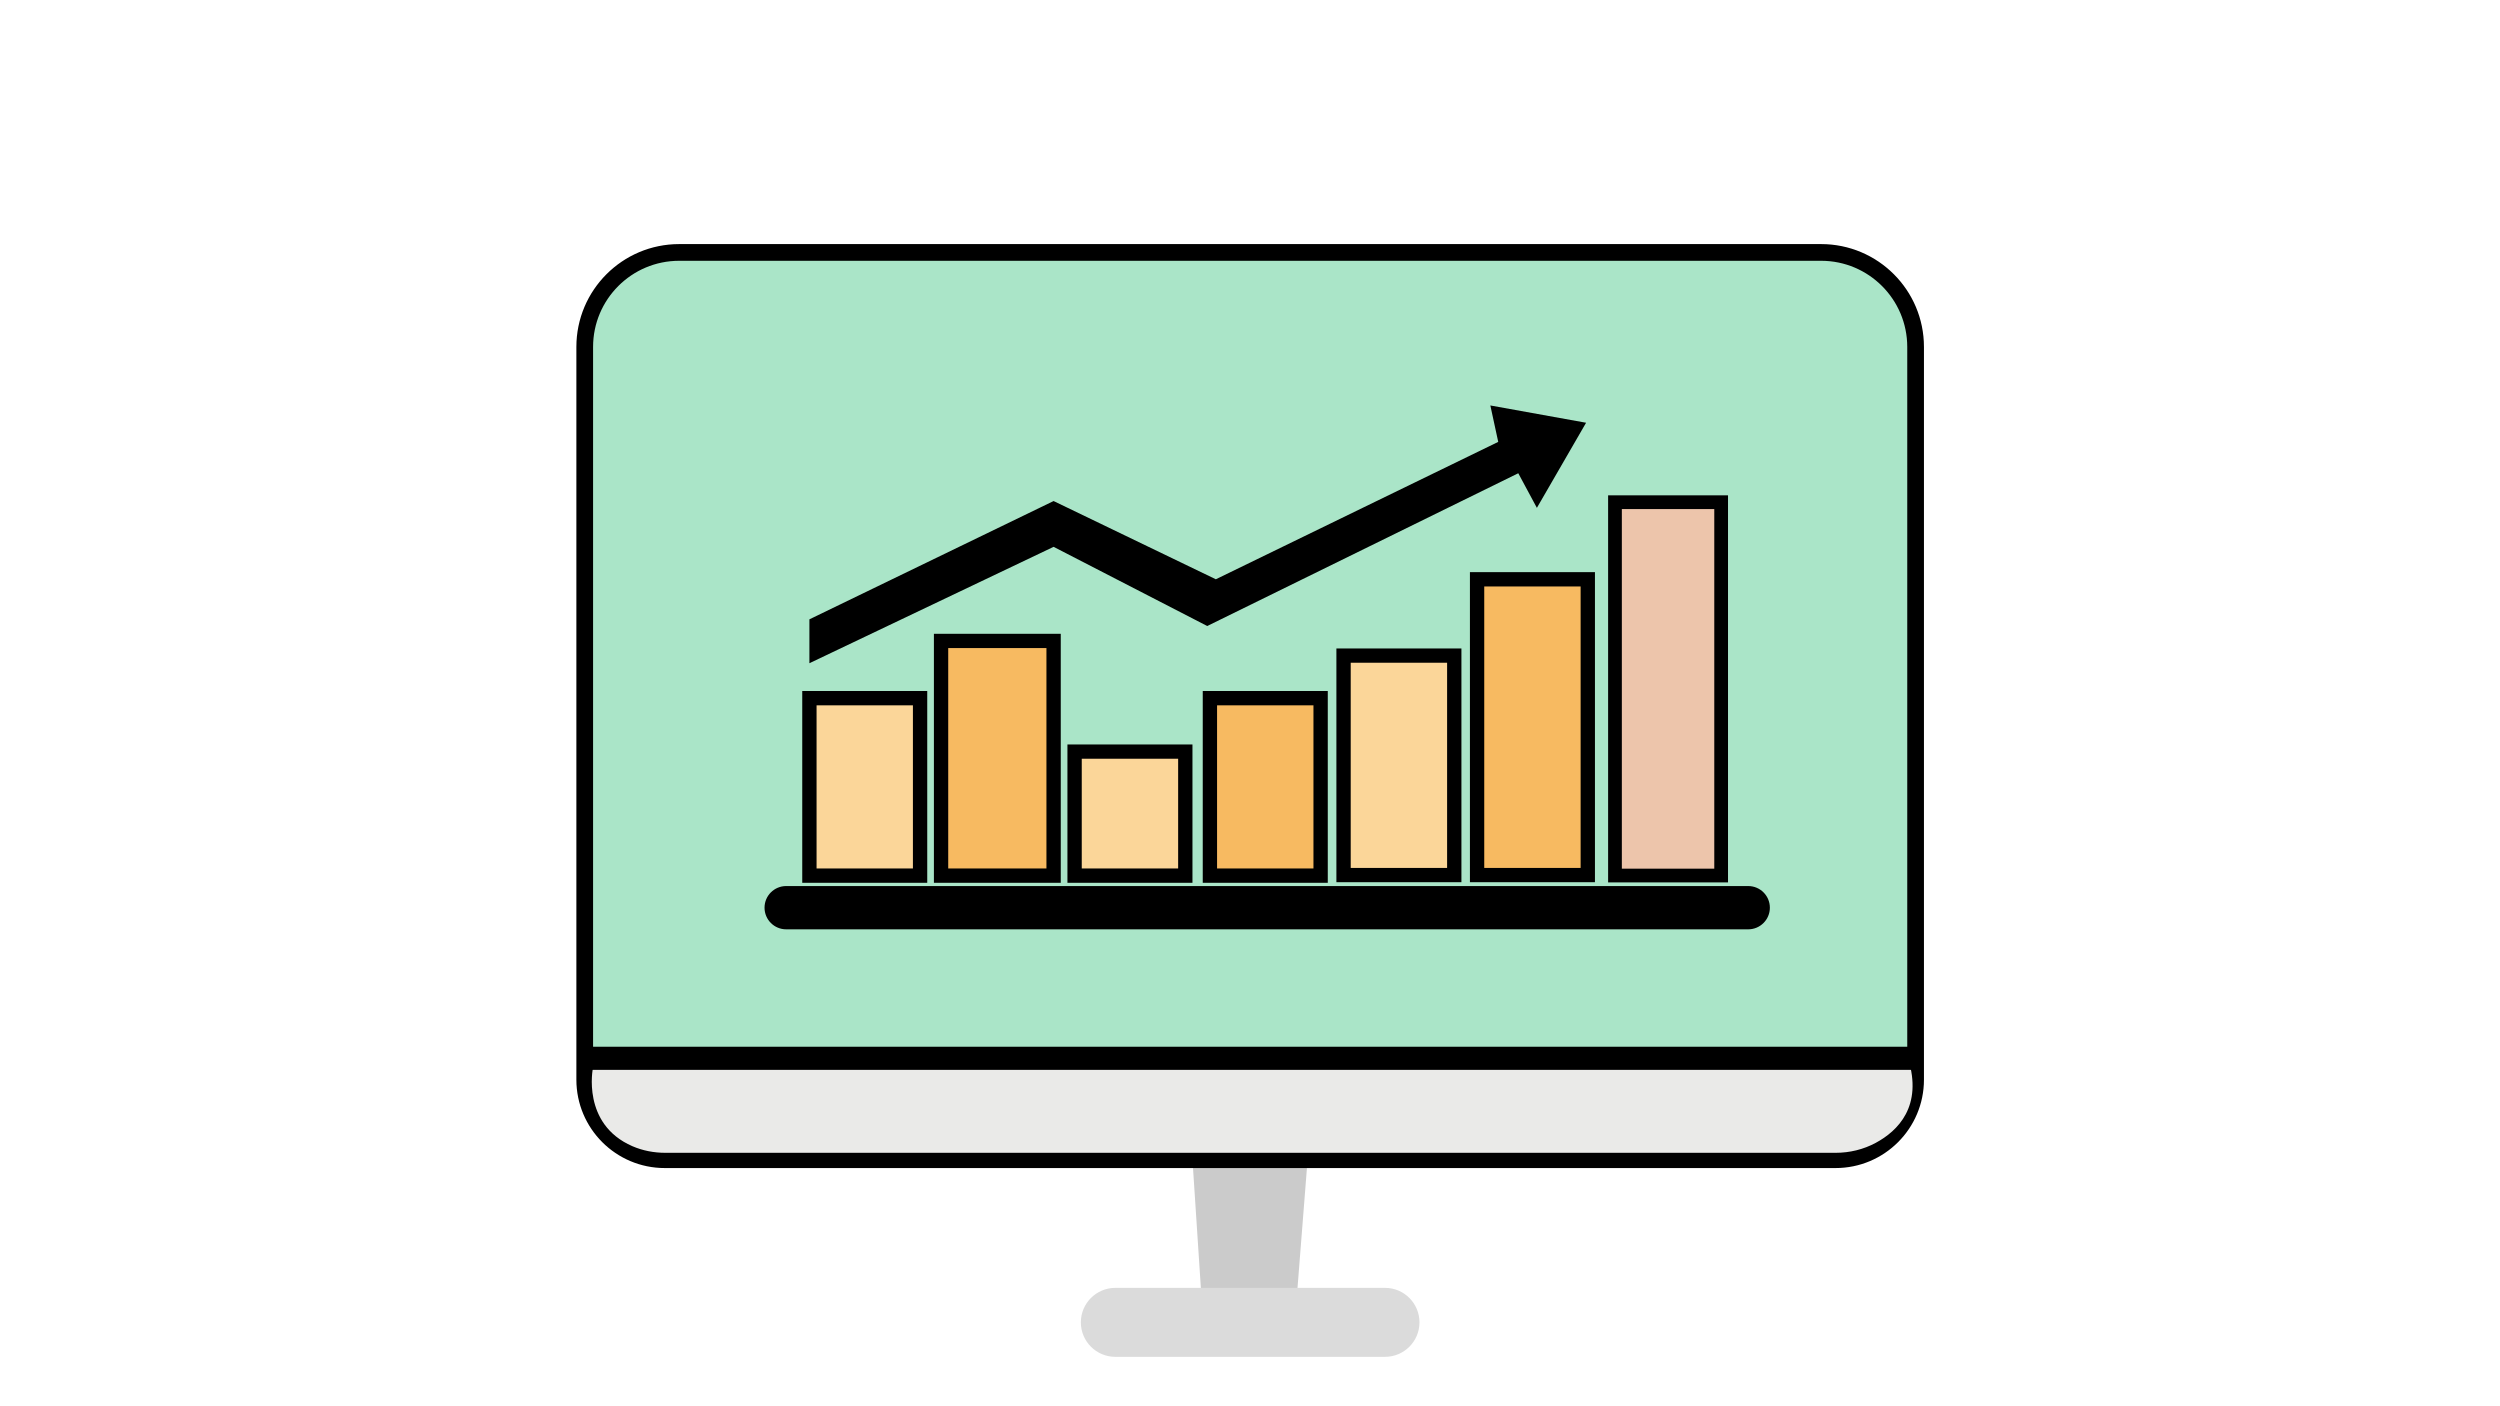 <svg xmlns="http://www.w3.org/2000/svg" xmlns:xlink="http://www.w3.org/1999/xlink" viewBox="0 0 1920 1080" width="1920" height="1080" style="width: 100%; height: 100%; transform: translate3d(0px, 0px, 0px);" preserveAspectRatio="xMidYMid meet"><rect x="0" y="0" width="1920" height="1080" fill="#808080" stroke="none"/><defs><clipPath id="__lottie_element_2"><rect width="1920" height="1080" x="0" y="0"></rect></clipPath><clipPath id="__lottie_element_4"><path fill="#ffffff" clip-rule="nonzero" d=" M586.821,-42.429 C586.821,-42.429 240.566,69.489 240.566,69.489 C240.566,69.489 125.186,57.433 125.186,57.433 C125.186,57.433 -88,85 -88,85 C-88,85 -53,257 -53,257 C-53,257 130.232,166.531 130.232,166.531 C130.232,166.531 248.361,209.526 248.361,209.526 C248.361,209.526 657.786,124.393 657.786,124.393 C657.786,124.393 586.821,-42.429 586.821,-42.429" fill-opacity="1"></path></clipPath><clipPath id="__lottie_element_7"><path fill="#ffffff" clip-rule="nonzero" d=" M0.968,-0.206 C0.968,-0.206 0.528,0.539 0.528,0.539 C0.528,0.539 0.304,0.263 0.304,0.263 C0.304,0.263 -0.099,0.879 -0.099,0.879 C-0.099,0.879 -0.099,1.234 -0.099,1.234 C-0.099,1.234 0.303,0.638 0.303,0.638 C0.303,0.638 0.515,1.017 0.515,1.017 C0.515,1.017 1.059,0.286 1.059,0.286 C1.059,0.286 0.968,-0.206 0.968,-0.206" fill-opacity="1"></path></clipPath></defs><g clip-path="url(#__lottie_element_2)"><g style="display: block;" transform="matrix(1,0,0,1,0,0)" opacity="1"><rect width="1920" height="1080" fill="#ffffff00"></rect></g><g style="display: block;" transform="matrix(0.987,0,0,0.987,416.13,161.564)" opacity="1"><g opacity="1" transform="matrix(1,0,0,1,551.16,789.958)"><path fill="rgb(203,203,203)" fill-opacity="1" d=" M35.352,67.404 C35.352,67.404 -37.12,67.404 -37.12,67.404 C-37.12,67.404 -45.958,-67.404 -45.958,-67.404 C-45.958,-67.404 45.958,-67.404 45.958,-67.404 C45.958,-67.404 35.352,67.404 35.352,67.404z"></path></g><g opacity="1" transform="matrix(1,0,0,1,551.16,865.25)"><path fill="rgb(219,219,219)" fill-opacity="1" d=" M104.91,26.835 C104.91,26.835 -104.91,26.835 -104.91,26.835 C-119.731,26.835 -131.745,14.821 -131.745,0 C-131.745,-14.821 -119.731,-26.835 -104.91,-26.835 C-104.91,-26.835 104.91,-26.835 104.91,-26.835 C119.73,-26.835 131.745,-14.821 131.745,0 C131.745,14.821 119.73,26.835 104.91,26.835z"></path></g><g opacity="1" transform="matrix(1,0,0,1,551.16,385.712)"><path fill="rgb(170,229,200)" fill-opacity="1" d=" M455.489,352.979 C455.489,352.979 -455.49,352.979 -455.49,352.979 C-489.896,352.979 -517.787,325.087 -517.787,290.681 C-517.787,290.681 -517.787,-279.446 -517.787,-279.446 C-517.787,-320.057 -484.866,-352.979 -444.256,-352.979 C-444.256,-352.979 444.255,-352.979 444.255,-352.979 C484.865,-352.979 517.787,-320.057 517.787,-279.446 C517.787,-279.446 517.787,290.681 517.787,290.681 C517.787,325.087 489.895,352.979 455.489,352.979z"></path><path stroke-linecap="butt" stroke-linejoin="miter" fill-opacity="0" stroke-miterlimit="10" stroke="rgb(0,0,0)" stroke-opacity="1" stroke-width="13" d=" M455.489,352.979 C455.489,352.979 -455.49,352.979 -455.49,352.979 C-489.896,352.979 -517.787,325.087 -517.787,290.681 C-517.787,290.681 -517.787,-279.446 -517.787,-279.446 C-517.787,-320.057 -484.866,-352.979 -444.256,-352.979 C-444.256,-352.979 444.255,-352.979 444.255,-352.979 C484.865,-352.979 517.787,-320.057 517.787,-279.446 C517.787,-279.446 517.787,290.681 517.787,290.681 C517.787,325.087 489.895,352.979 455.489,352.979z"></path></g><g opacity="1" transform="matrix(1,0,0,1,552.73,693.883)"><path fill="rgb(234,234,232)" fill-opacity="1" d=" M-512.975,-26.426 C-512.975,-26.426 -522.025,17.012 -482.297,34.282 C-474.191,37.805 -465.392,39.447 -456.554,39.447 C-456.554,39.447 453.969,39.447 453.969,39.447 C464.869,39.447 475.641,36.853 485.233,31.675 C502.353,22.433 522.025,3.295 510.344,-34.085 C510.344,-34.085 -513.862,-39.447 -513.862,-39.447 C-513.862,-39.447 -512.975,-26.426 -512.975,-26.426z"></path></g><g opacity="1" transform="matrix(1,0,0,1,0,0)"><path stroke-linecap="butt" stroke-linejoin="miter" fill-opacity="0" stroke-miterlimit="10" stroke="rgb(0,0,0)" stroke-opacity="1" stroke-width="18" d=" M33.373,659.798 C33.373,659.798 1068.946,659.798 1068.946,659.798"></path></g></g><g style="display: block;" transform="matrix(0.959,0,0,0.959,1232.148,377.951)" opacity="1"><g opacity="1" transform="matrix(1,0,0,1,51.015,157.563)"><path fill="rgb(237,197,171)" fill-opacity="1" d=" M42.512,149.488 C42.512,149.488 -42.512,149.488 -42.512,149.488 C-42.512,149.488 -42.512,-149.488 -42.512,-149.488 C-42.512,-149.488 42.512,-149.488 42.512,-149.488 C42.512,-149.488 42.512,149.488 42.512,149.488z"></path><path stroke-linecap="butt" stroke-linejoin="miter" fill-opacity="0" stroke-miterlimit="10" stroke="rgb(0,0,0)" stroke-opacity="1" stroke-width="11" d=" M42.512,149.488 C42.512,149.488 -42.512,149.488 -42.512,149.488 C-42.512,149.488 -42.512,-149.488 -42.512,-149.488 C-42.512,-149.488 42.512,-149.488 42.512,-149.488 C42.512,-149.488 42.512,149.488 42.512,149.488z"></path></g></g><g style="display: block;" transform="matrix(1,0,0,1,1126,437)" opacity="1"><g opacity="1" transform="matrix(1,0,0,1,50.91,121.466)"><path fill="rgb(247,186,97)" fill-opacity="1" d=" M42.512,113.585 C42.512,113.585 -42.512,113.585 -42.512,113.585 C-42.512,113.585 -42.512,-113.585 -42.512,-113.585 C-42.512,-113.585 42.512,-113.585 42.512,-113.585 C42.512,-113.585 42.512,113.585 42.512,113.585z"></path><path stroke-linecap="butt" stroke-linejoin="miter" fill-opacity="0" stroke-miterlimit="10" stroke="rgb(0,0,0)" stroke-opacity="1" stroke-width="11" d=" M42.512,113.585 C42.512,113.585 -42.512,113.585 -42.512,113.585 C-42.512,113.585 -42.512,-113.585 -42.512,-113.585 C-42.512,-113.585 42.512,-113.585 42.512,-113.585 C42.512,-113.585 42.512,113.585 42.512,113.585z"></path></g></g><g style="display: block;" transform="matrix(1,0,0,1,1024,495)" opacity="1"><g opacity="1" transform="matrix(1,0,0,1,50.362,92.774)"><path fill="rgb(251,214,153)" fill-opacity="1" d=" M42.512,84.277 C42.512,84.277 -42.512,84.277 -42.512,84.277 C-42.512,84.277 -42.512,-84.277 -42.512,-84.277 C-42.512,-84.277 42.512,-84.277 42.512,-84.277 C42.512,-84.277 42.512,84.277 42.512,84.277z"></path><path stroke-linecap="butt" stroke-linejoin="miter" fill-opacity="0" stroke-miterlimit="10" stroke="rgb(0,0,0)" stroke-opacity="1" stroke-width="11" d=" M42.512,84.277 C42.512,84.277 -42.512,84.277 -42.512,84.277 C-42.512,84.277 -42.512,-84.277 -42.512,-84.277 C-42.512,-84.277 42.512,-84.277 42.512,-84.277 C42.512,-84.277 42.512,84.277 42.512,84.277z"></path></g></g><g style="display: block;" transform="matrix(1,0,0,1,921,528)" opacity="1"><g opacity="1" transform="matrix(1,0,0,1,50.721,76.344)"><path fill="rgb(247,186,97)" fill-opacity="1" d=" M42.512,68.142 C42.512,68.142 -42.512,68.142 -42.512,68.142 C-42.512,68.142 -42.512,-68.142 -42.512,-68.142 C-42.512,-68.142 42.512,-68.142 42.512,-68.142 C42.512,-68.142 42.512,68.142 42.512,68.142z"></path><path stroke-linecap="butt" stroke-linejoin="miter" fill-opacity="0" stroke-miterlimit="10" stroke="rgb(0,0,0)" stroke-opacity="1" stroke-width="11" d=" M42.512,68.142 C42.512,68.142 -42.512,68.142 -42.512,68.142 C-42.512,68.142 -42.512,-68.142 -42.512,-68.142 C-42.512,-68.142 42.512,-68.142 42.512,-68.142 C42.512,-68.142 42.512,68.142 42.512,68.142z"></path></g></g><g style="display: block;" transform="matrix(1,0,0,1,817,569)" opacity="1"><g opacity="1" transform="matrix(1,0,0,1,50.8,55.86)"><path fill="rgb(251,214,153)" fill-opacity="1" d=" M42.512,47.626 C42.512,47.626 -42.512,47.626 -42.512,47.626 C-42.512,47.626 -42.512,-47.626 -42.512,-47.626 C-42.512,-47.626 42.512,-47.626 42.512,-47.626 C42.512,-47.626 42.512,47.626 42.512,47.626z"></path><path stroke-linecap="butt" stroke-linejoin="miter" fill-opacity="0" stroke-miterlimit="10" stroke="rgb(0,0,0)" stroke-opacity="1" stroke-width="11" d=" M42.512,47.626 C42.512,47.626 -42.512,47.626 -42.512,47.626 C-42.512,47.626 -42.512,-47.626 -42.512,-47.626 C-42.512,-47.626 42.512,-47.626 42.512,-47.626 C42.512,-47.626 42.512,47.626 42.512,47.626z"></path></g></g><g style="display: block;" transform="matrix(1,0,0,1,714,484)" opacity="1"><g opacity="1" transform="matrix(1,0,0,1,51.952,98.362)"><path fill="rgb(247,186,97)" fill-opacity="1" d=" M43.215,90.124 C43.215,90.124 -43.215,90.124 -43.215,90.124 C-43.215,90.124 -43.215,-90.124 -43.215,-90.124 C-43.215,-90.124 43.215,-90.124 43.215,-90.124 C43.215,-90.124 43.215,90.124 43.215,90.124z"></path><path stroke-linecap="butt" stroke-linejoin="miter" fill-opacity="0" stroke-miterlimit="10" stroke="rgb(0,0,0)" stroke-opacity="1" stroke-width="11" d=" M43.215,90.124 C43.215,90.124 -43.215,90.124 -43.215,90.124 C-43.215,90.124 -43.215,-90.124 -43.215,-90.124 C-43.215,-90.124 43.215,-90.124 43.215,-90.124 C43.215,-90.124 43.215,90.124 43.215,90.124z"></path></g></g><g style="display: block;" transform="matrix(1,0,0,1,613,528)" opacity="1"><g opacity="1" transform="matrix(1,0,0,1,51.122,76.344)"><path fill="rgb(251,214,153)" fill-opacity="1" d=" M42.497,68.142 C42.497,68.142 -42.497,68.142 -42.497,68.142 C-42.497,68.142 -42.497,-68.142 -42.497,-68.142 C-42.497,-68.142 42.497,-68.142 42.497,-68.142 C42.497,-68.142 42.497,68.142 42.497,68.142z"></path><path stroke-linecap="butt" stroke-linejoin="miter" fill-opacity="0" stroke-miterlimit="10" stroke="rgb(0,0,0)" stroke-opacity="1" stroke-width="11" d=" M42.497,68.142 C42.497,68.142 -42.497,68.142 -42.497,68.142 C-42.497,68.142 -42.497,-68.142 -42.497,-68.142 C-42.497,-68.142 42.497,-68.142 42.497,-68.142 C42.497,-68.142 42.497,68.142 42.497,68.142z"></path></g></g><g style="display: block;" transform="matrix(1,0,0,1,586,680)" opacity="1"><g opacity="1" transform="matrix(1,0,0,1,387.207,17.105)"><path fill="rgb(0,0,0)" fill-opacity="1" d=" M369.428,16.619 C369.428,16.619 -369.427,16.619 -369.427,16.619 C-378.606,16.619 -386.047,9.18 -386.047,0.001 C-386.047,-9.178 -378.606,-16.619 -369.427,-16.619 C-369.427,-16.619 369.428,-16.619 369.428,-16.619 C378.607,-16.619 386.047,-9.178 386.047,0.001 C386.047,9.18 378.607,16.619 369.428,16.619z"></path></g></g><g clip-path="url(#__lottie_element_7)" style="display: block;" transform="matrix(1,0,0,1,621,311)" opacity="1"><g opacity="1" transform="matrix(1,0,0,1,298.871,99.376)"><path fill="rgb(0,0,0)" fill-opacity="1" d=" M-298.246,65.278 C-298.246,65.278 -110.704,-25.577 -110.704,-25.577 C-110.704,-25.577 13.886,34.505 13.886,34.505 C13.886,34.505 230.768,-71.006 230.768,-71.006 C228.75,-80.331 226.733,-89.657 224.714,-98.983 C249.225,-94.557 273.735,-90.132 298.246,-85.706 C298.246,-85.706 260.459,-20.345 260.459,-20.345 C255.694,-29.203 250.93,-38.063 246.167,-46.922 C166.542,-7.812 86.917,31.298 7.292,70.407 C-32.04,50.135 -71.371,29.864 -110.704,9.592 C-110.704,9.592 -298.246,98.983 -298.246,98.983 C-298.246,98.983 -298.246,65.278 -298.246,65.278z"></path></g></g><g clip-path="url(#__lottie_element_4)" style="display: block;" transform="matrix(1,0,0,1,621,311)" opacity="1"><g opacity="1" transform="matrix(1,0,0,1,298.871,99.376)"><path fill="rgb(0,0,0)" fill-opacity="1" d=" M-298.246,65.278 C-298.246,65.278 -110.704,-25.577 -110.704,-25.577 C-110.704,-25.577 13.886,34.505 13.886,34.505 C13.886,34.505 230.768,-71.006 230.768,-71.006 C228.75,-80.331 226.733,-89.657 224.714,-98.983 C249.225,-94.557 273.735,-90.132 298.246,-85.706 C298.246,-85.706 260.459,-20.345 260.459,-20.345 C255.694,-29.203 250.93,-38.063 246.167,-46.922 C166.542,-7.812 86.917,31.298 7.292,70.407 C-32.04,50.135 -71.371,29.864 -110.704,9.592 C-110.704,9.592 -298.246,98.983 -298.246,98.983 C-298.246,98.983 -298.246,65.278 -298.246,65.278z"></path></g></g></g></svg>